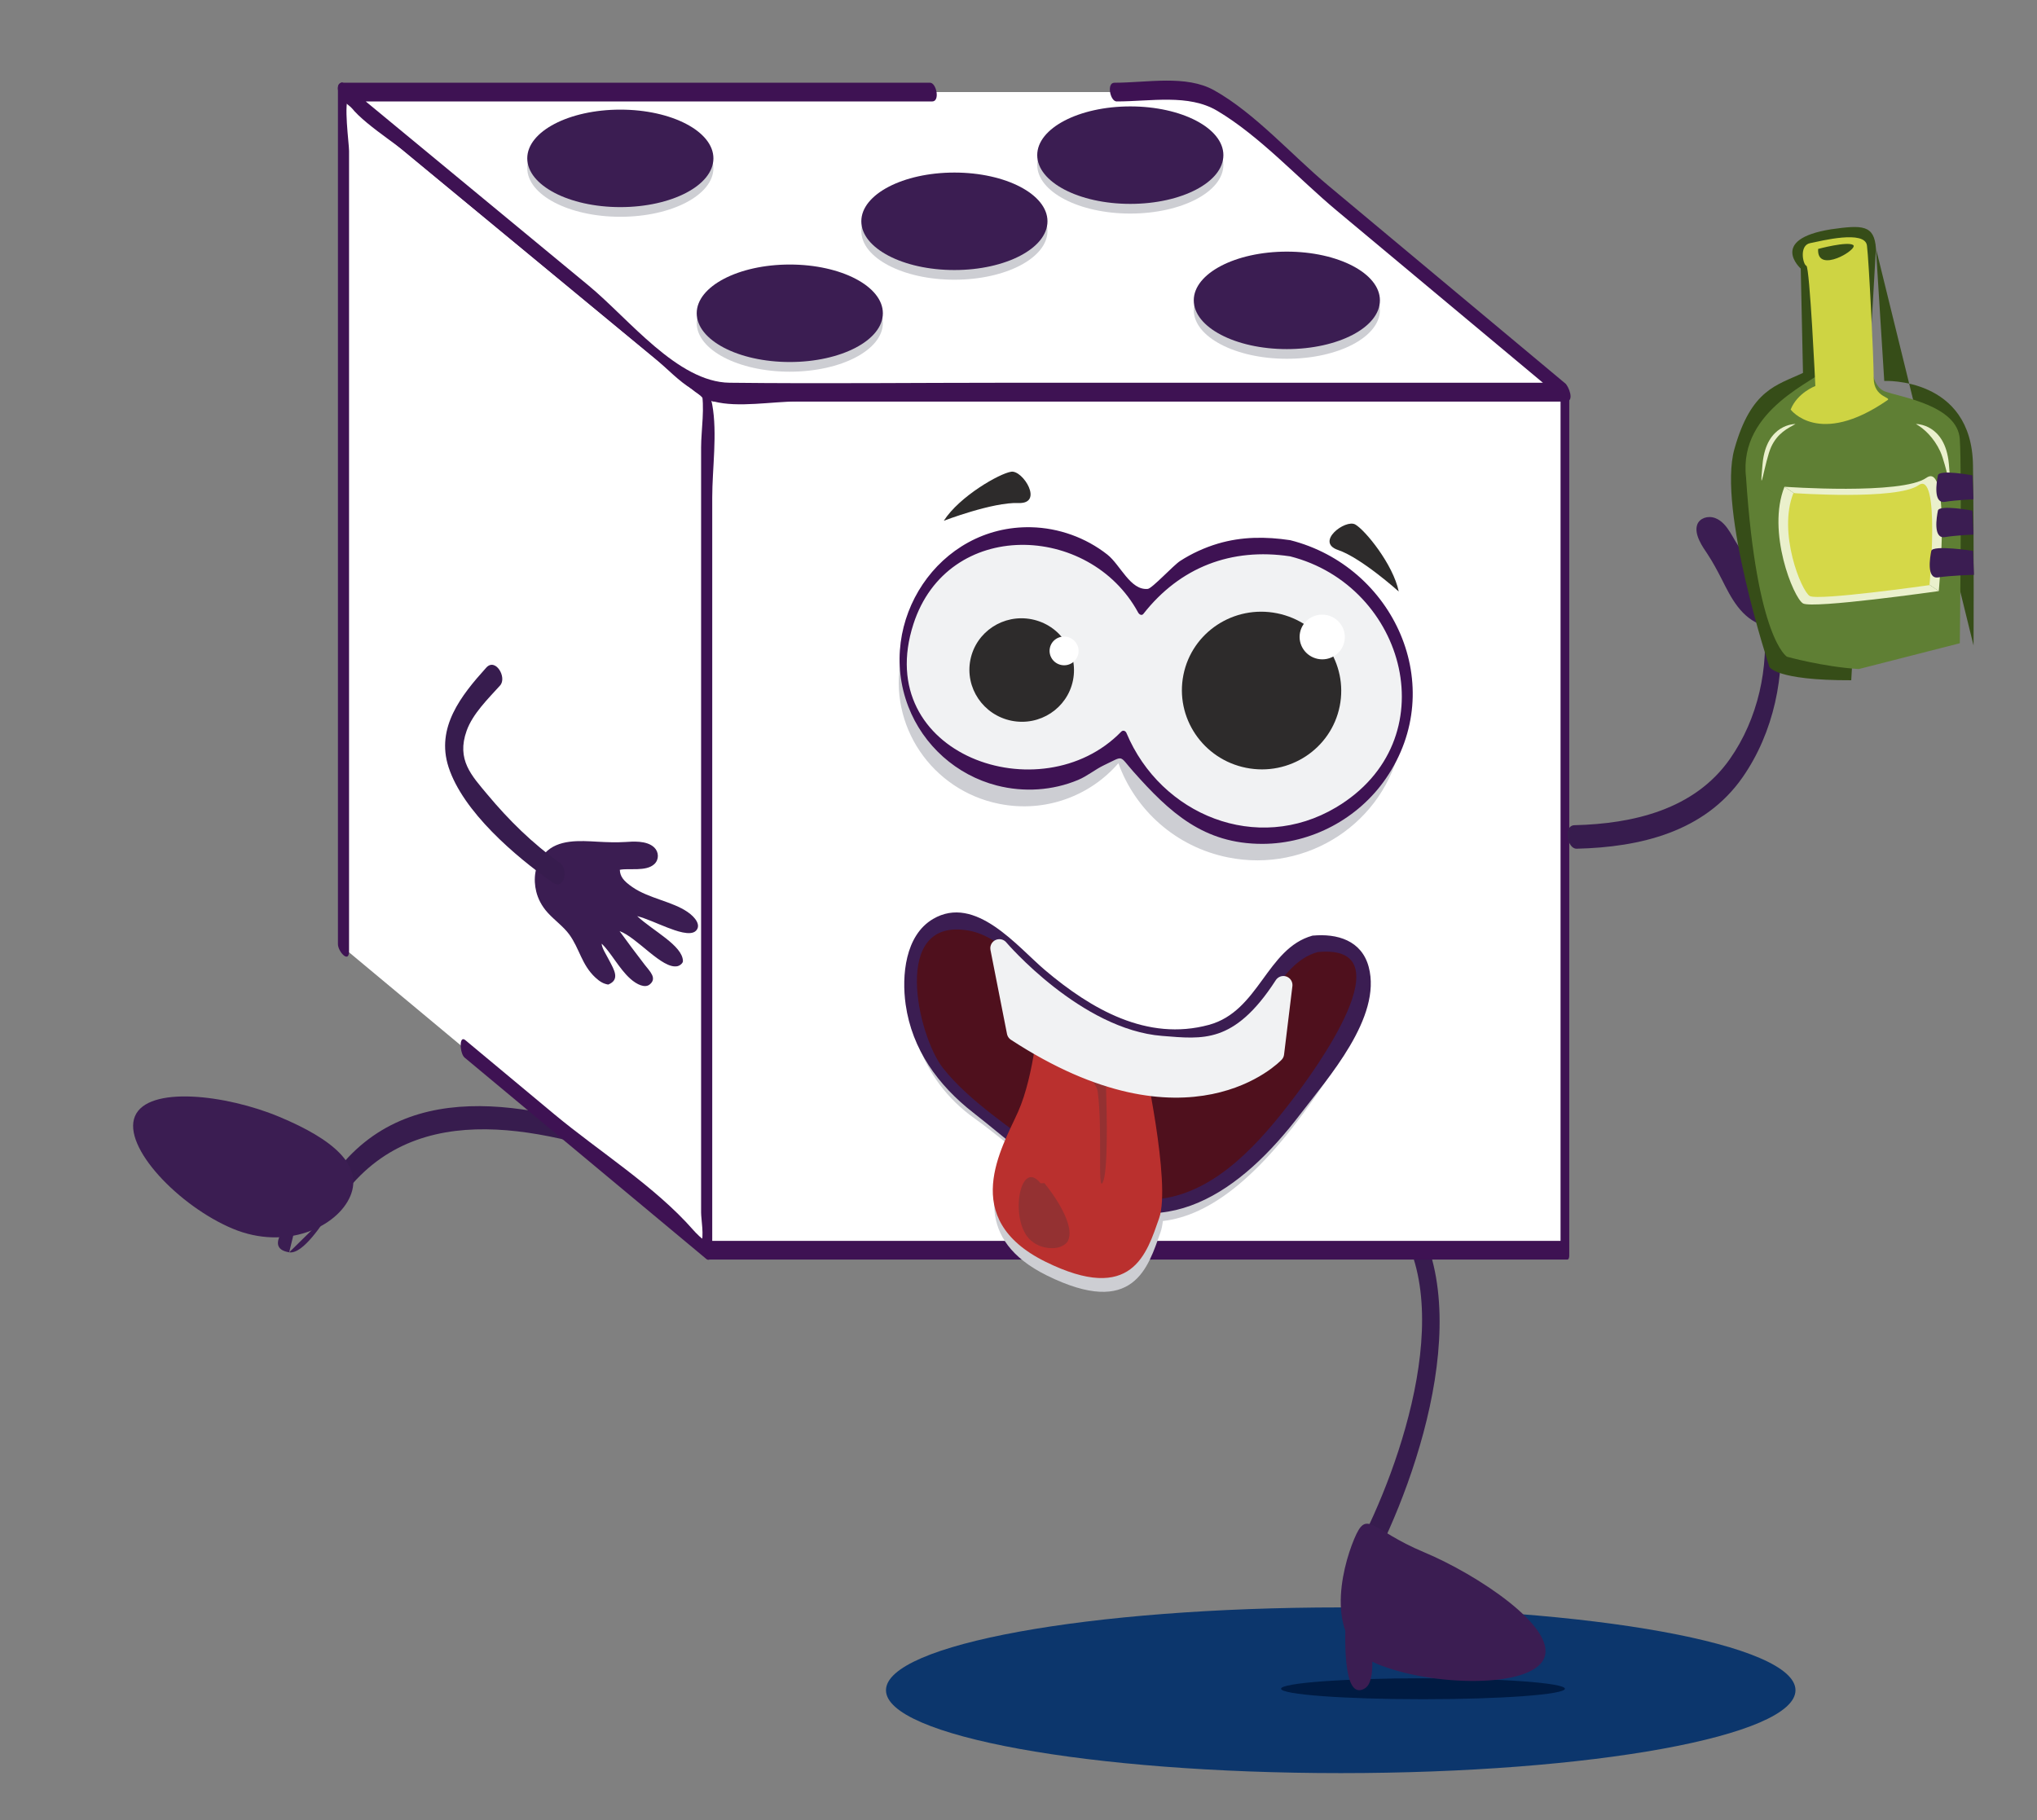 <?xml version="1.0" encoding="utf-8"?>
<!-- Generator: Adobe Illustrator 16.0.0, SVG Export Plug-In . SVG Version: 6.00 Build 0)  -->
<!DOCTYPE svg PUBLIC "-//W3C//DTD SVG 1.1//EN" "http://www.w3.org/Graphics/SVG/1.1/DTD/svg11.dtd">
<svg version="1.1" id="Capa_1" xmlns="http://www.w3.org/2000/svg" xmlns:xlink="http://www.w3.org/1999/xlink" x="0px" y="0px"
	 width="157.779px" height="141px" viewBox="0 0 157.779 141" enable-background="new 0 0 157.779 141" xml:space="preserve">
<rect x="0" y="0" width="157.779" height="141" fill="#808080" stroke="none"/>
<path fill-rule="evenodd" clip-rule="evenodd" fill="#0C366C" d="M139.072,130.938c0,3.546-15.771,6.421-35.223,6.421
	c-19.453,0-35.224-2.875-35.224-6.421c0-3.543,15.771-6.415,35.224-6.415C123.302,124.523,139.072,127.396,139.072,130.938"/>
<path fill-rule="evenodd" clip-rule="evenodd" fill="#001B42" d="M121.212,130.823c0,0.449-4.922,0.812-10.993,0.812
	s-10.993-0.362-10.993-0.812c0-0.446,4.922-0.811,10.993-0.811S121.212,130.377,121.212,130.823"/>
<path fill="#371C4E" d="M107.266,93.599c6.053,6.435,1.228,20.067-2.205,26.513c-0.385,0.723,0.59,2.287,1.07,1.386
	c3.861-7.25,8.793-21.895,2.007-29.109C107.302,91.5,106.619,92.912,107.266,93.599"/>
<path fill="#371C4E" d="M49.477,88.275c-8.34-2.85-18.576-5.188-24.17,3.524c-0.299,0.466,0.43,2.039,0.651,1.693
	c5.532-8.618,15.573-6.237,23.802-3.427C50.209,90.221,49.993,88.452,49.477,88.275"/>
<polygon fill="#FFFFFF" points="121.212,96.851 114.489,96.851 108.012,96.851 54.735,96.851 54.735,30.374 121.212,30.374 "/>
<path fill="#3E1253" d="M121.018,96.127H54.542c0.177,0.342,0.354,0.684,0.531,1.025V38.913c0-1.448-0.905-6.849,0-8.062
	c-0.141,0.189,0.063,0.324,0.788,0.247c1.449-0.154,3.013,0,4.468,0h33.794h27.282c-0.177-0.342-0.354-0.684-0.53-1.025V96.55
	c0,0.451,0.674,1.567,0.674,0.603V30.676c0-0.275-0.154-1.026-0.531-1.026H54.542c-0.152,0-0.144,0.347-0.144,0.424V96.55
	c0,0.275,0.155,1.026,0.532,1.026h66.475C121.721,97.576,121.49,96.127,121.018,96.127"/>
<polyline fill="#FFFFFF" points="26.606,73.415 26.606,7.133 54.736,30.375 54.736,96.852 38.446,83.28 36.015,81.254 "/>
<path fill="#3E1253" d="M27.037,73.692V34.125V11.696c0-0.605-0.451-3.759,0-4.238c-0.768,0.816,3.171,3.35,4.082,4.104
	c6.54,5.402,13.079,10.806,19.618,16.209c0.922,0.762,1.848,1.775,2.881,2.38c1.016,0.595,1.004,1.333,0.687,0.026
	c0.32,1.318,0,3.14,0,4.482v49.596v9.678c0,0.506,0.247,1.885,0,2.331c-0.313,0.57,0.494-0.116,0.411-0.129
	c-0.272-0.041-0.851-0.657-1.021-0.852c-2.956-3.375-7.322-6.101-10.77-8.972c-2.295-1.911-4.59-3.823-6.884-5.735
	c-0.504-0.42-0.434,1.038-0.054,1.354c6.24,5.2,12.48,10.399,18.722,15.599c0.271,0.225,0.458-0.195,0.458-0.401v-45.91V38.551
	c0-2.27,0.408-4.97,0-7.211c-0.644-3.532-5.843-6.137-8.507-8.338C39.985,17.486,33.31,11.97,26.633,6.455
	c-0.271-0.224-0.458,0.193-0.458,0.401v66.282C26.175,73.71,27.037,74.668,27.037,73.692"/>
<polyline fill="#FFFFFF" points="86.404,7.132 93.378,7.132 121.212,30.374 54.735,30.374 26.606,7.132 72.119,7.132 "/>
<path fill="#3E1253" d="M86.49,7.858c2.66,0,5.563-0.596,7.784,0.721c3.303,1.956,6.303,5.263,9.243,7.718
	c5.89,4.918,11.78,9.836,17.67,14.754c-0.021-0.467-0.041-0.935-0.062-1.401H78.05c-7.178,0-14.361,0.082-21.538,0
	c-4.032-0.047-7.791-4.943-10.922-7.529c-6.319-5.222-12.64-10.443-18.958-15.665c0.02,0.468,0.04,0.935,0.061,1.403h45.513
	c0.623,0,0.327-1.451-0.172-1.451H26.521c-0.679,0-0.215,1.174,0.062,1.402c5.451,4.505,10.903,9.01,16.356,13.515
	c3.18,2.628,6.36,5.255,9.541,7.883c0.964,0.797,1.694,1.591,2.824,1.894c1.85,0.494,4.529,0,6.432,0h11.816h29.467h18.279
	c0.681,0,0.213-1.175-0.062-1.403c-6.133-5.121-12.265-10.241-18.397-15.362c-2.755-2.301-5.649-5.582-8.788-7.338
	c-2.183-1.222-5.189-0.59-7.732-0.59C85.695,6.407,85.991,7.858,86.49,7.858"/>
<g>
	<path fill="#CDCED3" d="M55.259,13.019c0,2.085-3.229,3.775-7.21,3.775s-7.209-1.69-7.209-3.775c0-2.086,3.228-3.776,7.209-3.776
		S55.259,10.933,55.259,13.019"/>
	<path fill="#3B1D52" d="M55.259,12.267c0,2.087-3.229,3.777-7.21,3.777s-7.209-1.69-7.209-3.777c0-2.086,3.228-3.774,7.209-3.774
		S55.259,10.181,55.259,12.267"/>
</g>
<g>
	<path fill="#CDCED3" d="M101.97,74.185c-2.449,0.307-3.635,5.329-6.638,6.45c-3.004,1.121-7.965,2.53-16.318-5.663
		c-8.352-8.195-12.264,5.48-3.509,11.685c0.92,0.656,1.825,1.38,2.727,2.119c-1.354,2.974-2.783,7.243,2.848,10.029
		c6.753,3.338,7.853-0.652,8.812-3.355c0.083-0.236,0.141-0.527,0.18-0.86c3.611-0.419,7.716-3.366,12.745-11.032
		C108.833,74.909,104.42,73.876,101.97,74.185"/>
	<path fill="#4F101D" d="M101.859,73.119c-2.449,0.309-3.636,5.331-6.64,6.452c-3.003,1.121-7.963,2.528-16.315-5.665
		c-8.353-8.193-12.264,5.483-3.51,11.686c7.83,5.577,14.634,16.224,27.311-3.101C108.724,73.844,104.309,72.811,101.859,73.119"/>
	<path fill="#3B1D52" d="M101.657,72.483c-3.559,0.987-4.122,5.852-8.021,6.911c-4.78,1.297-9.114-1.215-12.682-4.231
		c-2.138-1.807-5.394-5.906-8.685-3.972c-2.168,1.274-2.433,4.404-2.121,6.619c0.493,3.498,2.517,6.262,5.24,8.389
		c2.503,1.956,4.91,4.138,7.581,5.865c7.136,4.611,13.163,0.264,17.762-5.77c2.1-2.755,6.33-7.482,5.283-11.393
		C105.467,72.858,103.579,72.296,101.657,72.483c-0.467,0.045-0.133,1.325,0.404,1.272c7.022-0.682-0.291,9.249-1.91,11.372
		c-2.486,3.265-5.819,7.125-10.146,7.73c-3.337,0.468-6.292-1.367-8.831-3.301c-2.628-2.001-6.13-4.251-8.15-6.836
		C71.085,80.241,68.946,71,75.041,72.093c2.632,0.471,4.626,3.313,6.616,4.894c1.738,1.381,3.625,2.628,5.728,3.381
		c2.38,0.851,4.879,0.928,7.279,0.107c3.432-1.173,4.173-5.826,7.397-6.721C102.551,73.619,102.16,72.343,101.657,72.483"/>
	<path fill="#BA302E" d="M88.52,81.729c0,0,2.218,9.95,1.259,12.654c-0.957,2.702-2.057,6.694-8.811,3.355
		c-6.751-3.342-3.354-8.814-2.103-11.63c1.253-2.816,1.629-7.563,1.611-7.955C80.459,77.761,88.52,81.729,88.52,81.729"/>
	<path fill="#943132" d="M80.895,91.655c0.626,0.76,2.516,3.333,1.782,4.549c-0.559,0.714-1.943,0.581-2.66,0.022
		c-1.93-1.292-1.088-6.65,0.583-4.558"/>
	<path fill="#943132" d="M87.015,83.309c0,0-1.362,0.345-1.341,1.035c0.066,2.09,0.153,6.415-0.255,7.248
		c-0.429,0.88-0.001-3.99-0.395-7.044c-0.102-0.793-1.784-2.151-2.027-2.566L87.015,83.309z"/>
	<path fill="#F1F2F3" d="M99.408,76.311l-0.646,5.302c0,0-6.673,7.101-20.075-1.651l-1.28-6.505c0,0,5.932,6.972,12.546,7.491
		C93.132,81.197,95.972,81.642,99.408,76.311"/>
	
		<path fill="none" stroke="#F1F2F3" stroke-width="1.403" stroke-linecap="round" stroke-linejoin="round" stroke-miterlimit="10" d="
		M99.408,76.311l-0.646,5.302c0,0-6.673,7.101-20.075-1.651l-1.28-6.505c0,0,5.932,6.972,12.546,7.491
		C93.132,81.197,95.972,81.642,99.408,76.311z"/>
</g>
<path fill-rule="evenodd" clip-rule="evenodd" fill="#3B1D52" d="M139.984,40.774c0.583-0.883,1.167-1.819,1.764-2.801
	c0.337-0.554,0.595-1.334,1.472-0.92c0.49,0.235,0.549,0.908,0.315,1.594c-0.365,1.08-1.4,2.168-1.729,3.078
	c0.36-0.144,0.687-0.603,1.098-1.045c0.568-0.606,1.142-1.347,2.067-0.603c0.136,0.365,0.117,0.687-0.042,1.133
	c-0.493,1.384-1.762,1.982-2.523,3.154c-0.416,0.639-0.567,1.459-0.902,2.17c-0.317,0.674-0.792,1.142-1.302,1.467
	c-0.88,0.556-2.187,0.919-3.614,0.46c-1.737-0.56-2.518-2.189-3.206-3.546c-0.349-0.688-0.717-1.379-1.151-2.034
	c-0.297-0.445-1.069-1.498-0.757-2.271c0.183-0.455,0.799-0.697,1.394-0.47c1.001,0.388,1.387,1.733,1.947,2.363
	c0.532-0.209,0.774-0.546,0.921-1.423c0.253-1.53-0.489-3.312-0.253-4.743c0.12-0.728,0.539-1.38,1.224-1.148
	c0.703,0.238,0.862,1.492,0.947,2.187c0.107,0.896,0.13,1.761,0.321,2.535c0.57-1.573,0.548-4.172,1.842-4.633
	c0.175-0.063,0.524,0.096,0.676,0.266C141.388,36.57,139.779,39.283,139.984,40.774"/>
<path fill="#371C4E" d="M136.605,47.943c0.438,3.752-0.431,7.748-2.622,10.865c-2.747,3.909-7.484,5.009-12.026,5.118
	c-0.893,0.021-0.576,1.84,0.164,1.822c4.932-0.117,9.907-1.303,12.854-5.533c2.413-3.466,3.34-7.931,2.855-12.086
	C137.718,47.163,136.462,46.706,136.605,47.943"/>
<path fill-rule="evenodd" clip-rule="evenodd" fill="#3B1D52" d="M52.46,74.851c0.196-0.036,0.441-0.235,0.438-0.399
	c-0.021-1.2-2.325-2.342-3.545-3.483c0.742,0.197,1.514,0.569,2.339,0.886c0.638,0.243,1.794,0.682,2.216,0.247
	c0.41-0.422-0.04-1.034-0.648-1.452c-1.195-0.822-2.991-1.045-4.269-1.923c-0.731-0.506-0.957-0.844-0.983-1.346
	c0.725-0.147,2.031,0.157,2.673-0.44c0.38-0.356,0.351-0.937,0.004-1.279c-0.59-0.586-1.753-0.463-2.236-0.435
	c-0.708,0.044-1.43,0.019-2.142-0.021c-1.407-0.079-3.08-0.206-4.097,0.88c-0.834,0.894-0.903,2.06-0.674,2.985
	c0.133,0.535,0.405,1.108,0.905,1.653c0.528,0.576,1.207,1.058,1.649,1.662c0.808,1.11,0.956,2.351,2.031,3.347
	c0.348,0.321,0.626,0.479,0.99,0.539c0.937-0.38,0.452-1.149,0.084-1.857c-0.266-0.514-0.574-0.969-0.594-1.311
	c0.705,0.659,1.356,1.94,2.204,2.702c0.536,0.486,1.148,0.742,1.503,0.47c0.628-0.488,0.015-1.035-0.373-1.541
	c-0.688-0.897-1.342-1.765-1.947-2.606C49.369,72.636,51.285,75.083,52.46,74.851"/>
<path fill="#371C4E" d="M37.665,51.719c-1.955,2.166-3.911,4.636-2.925,7.698c1.117,3.459,5.172,6.921,8.04,8.935
	c0.946,0.664,1.278-1.023,0.57-1.521c-2.096-1.473-3.953-3.311-5.593-5.277c-1.232-1.478-2.418-2.698-1.61-4.952
	c0.472-1.316,1.669-2.481,2.586-3.497C39.294,52.483,38.377,50.93,37.665,51.719"/>
<path fill="#364D18" d="M143.391,52.698c-5.909,0.017-6.343-1.043-6.343-1.043s-4.014-12.187-2.71-16.856
	c1.303-4.672,3.317-4.955,5.315-5.911l-0.173-8.082c0,0-2.521-2.259,2.345-3.043c2.442-0.347,3.35-0.343,3.478,1.479"/>
<path fill="#364D18" d="M145.303,19.241l0.645,10.269c0,0,6.785-0.319,6.873,6.548c0.086,6.866,0.043,13.948,0.043,13.948"/>
<path fill="#5F7F34" d="M143.976,51.83c-2.78-0.174-5.562-0.955-5.562-0.955s-2.346-1.348-3.172-13.905
	c-0.608-5.301,5.563-7.517,6.302-8.472c0.738-0.957,0.043-3.506,0.043-3.506l3.432,0.94l-0.086,1.756c0,0-0.122,2.214,1.095,2.646
	c1.216,0.436,5.596,1.073,5.771,3.68c0.174,2.608,0,15.817,0,15.817"/>
<path fill="#CED443" d="M138.698,31.726c0,0,2.172,2.941,7.474-0.709c0.435-0.26-1.043-0.174-1.043-1.737
	c0-1.565-0.366-9.03-0.521-10.254c-0.155-1.228-3.534-0.363-4.403-0.19c-0.869,0.174-0.55,1.666-0.29,1.754
	c0.262,0.086,0.696,9.313,0.696,9.313S139.219,30.423,138.698,31.726"/>
<path fill="#EAF0CC" d="M150.17,45.79c0,0-9.777,1.392-10.517,0.955c-0.737-0.433-2.824-5.56-1.434-9.037"/>
<path fill="#EAF0CC" d="M138.22,37.708c0,0,9.082,0.652,10.994-0.694c1.912-1.349,0.956,8.776,0.956,8.776"/>
<path fill="#D5D848" d="M138.911,38.198c0,0,8.01,0.574,9.696-0.612c1.687-1.188,0.844,7.742,0.844,7.742s-8.624,1.225-9.275,0.842
	C139.525,45.787,137.685,41.265,138.911,38.198"/>
<path fill="#EAF0CC" d="M148.402,32.847c0,0,2.26-0.049,2.55,3.08c0.289,3.13-0.174,0.115-0.667-0.957
	C149.793,33.9,149.012,33.186,148.402,32.847"/>
<path fill="#EAF0CC" d="M139.072,32.847c0,0-2.26-0.049-2.549,3.08c-0.29,3.13,0.174-0.231,0.666-1.305
	C137.683,33.552,138.464,33.186,139.072,32.847"/>
<path fill="#364D18" d="M140.827,19.284c0,0,2.25-0.606,2.711-0.305C143.999,19.284,140.697,21.284,140.827,19.284"/>
<path fill-rule="evenodd" clip-rule="evenodd" fill="#3B1D52" d="M152.78,36.825c0,0-2.578-0.487-2.676,0
	c-0.098,0.49-0.39,2.197,0.536,2.052c0.927-0.147,2.218-0.196,2.218-0.196"/>
<path fill-rule="evenodd" clip-rule="evenodd" fill="#3B1D52" d="M152.78,39.558c0,0-2.578-0.489-2.676,0
	c-0.098,0.488-0.39,2.195,0.536,2.05c0.927-0.146,2.218-0.194,2.218-0.194"/>
<path fill-rule="evenodd" clip-rule="evenodd" fill="#3B1D52" d="M152.819,42.673c0,0-3.131-0.481-3.229,0.007
	c-0.098,0.489-0.39,2.196,0.537,2.051c0.926-0.147,2.77-0.202,2.77-0.202"/>
<path fill-rule="evenodd" clip-rule="evenodd" fill="#3B1D52" d="M104.889,119.226c1-2.391,1.266-0.715,5.397,1.015
	c4.133,1.728,10.319,5.82,9.319,8.211c-1,2.39-8.808,2.175-12.94,0.447S103.889,121.619,104.889,119.226"/>
<path fill-rule="evenodd" clip-rule="evenodd" fill="#3B1D52" d="M10.453,86.472c1-2.391,7.059-1.68,11.191,0.05
	c4.133,1.728,6.495,3.733,5.494,6.125c-0.999,2.392-4.983,4.264-9.116,2.535C13.891,93.452,9.453,88.865,10.453,86.472"/>
<path fill-rule="evenodd" clip-rule="evenodd" fill="#3B1D52" d="M22.4,97.014c1.079,0.174,2.634-2.313,3.231-3.177"/>
<path fill-rule="evenodd" clip-rule="evenodd" fill="#3B1D52" d="M23.169,93.841c-0.457,0.523-2.928,2.828-0.769,3.173"/>
<path fill-rule="evenodd" clip-rule="evenodd" fill="#3B1D52" d="M104.225,125.456c0,0.695-0.348,6.488,1.506,5.33
	c0.927-0.58,0.464-3.475,0.348-4.518"/>
<g>
	<path fill="#CDCED3" d="M99.547,44.372c-4.561-0.914-9.023,1.008-11.528,4.541c-1.257-2.671-3.732-4.738-6.87-5.37
		c-5.23-1.049-10.312,2.294-11.35,7.465c-1.037,5.173,2.36,10.214,7.59,11.263c3.558,0.715,7.044-0.604,9.238-3.147
		c1.3,3.609,4.425,6.481,8.494,7.298c6.157,1.236,12.139-2.699,13.36-8.788C109.703,51.546,105.704,45.607,99.547,44.372"/>
	<path fill="#F1F2F3" d="M99.928,42.47c-4.561-0.915-9.022,1.008-11.527,4.541c-1.257-2.67-3.733-4.74-6.872-5.37
		c-5.229-1.049-10.311,2.293-11.347,7.463c-1.037,5.173,2.36,10.215,7.589,11.266c3.557,0.714,7.044-0.604,9.237-3.148
		c1.302,3.611,4.426,6.48,8.494,7.3c6.158,1.234,12.141-2.699,13.362-8.788C110.086,49.644,106.085,43.706,99.928,42.47"/>
	<path fill="#3E1253" d="M99.938,41.847c-1.897-0.285-3.755-0.282-5.604,0.266c-1.023,0.304-2.027,0.764-2.925,1.344
		c-0.521,0.337-2.172,2.131-2.503,2.164c-1.354,0.135-2.124-1.865-3.137-2.661c-1.674-1.317-3.772-2.067-5.899-2.116
		c-7.176-0.162-12.046,7.308-9.516,13.889c1.16,3.018,3.734,5.317,6.862,6.119c2.077,0.534,4.304,0.399,6.289-0.432
		c0.728-0.304,1.325-0.821,2.024-1.15c1.565-0.736,1.104-0.796,2.261,0.507c2.802,3.154,5.44,5.604,9.996,5.595
		c3.796-0.007,7.431-1.954,9.571-5.079C112.24,53.167,107.959,43.877,99.938,41.847c-0.399-0.102-0.494,1.127-0.02,1.249
		c9.009,2.28,12.263,14.277,3.568,19.451c-6.125,3.643-13.572,0.591-16.234-5.761c-0.072-0.174-0.269-0.246-0.406-0.104
		c-6.174,6.362-19.374,1.803-16.096-8.335c2.658-8.227,13.641-7.839,17.406-0.896c0.079,0.144,0.272,0.273,0.407,0.104
		c2.84-3.622,6.816-5.139,11.354-4.458C100.352,43.16,100.416,41.917,99.938,41.847"/>
	<path fill="#2D2B2B" d="M103.769,54.709c-0.664,3.306-3.912,5.441-7.254,4.771c-3.343-0.67-5.514-3.894-4.851-7.201
		c0.662-3.304,3.911-5.44,7.253-4.769C102.261,48.181,104.432,51.405,103.769,54.709"/>
	<path fill="#2D2B2B" d="M83.11,52.703c-0.436,2.169-2.567,3.571-4.761,3.131c-2.193-0.441-3.619-2.556-3.185-4.726
		c0.436-2.169,2.567-3.571,4.761-3.131C82.12,48.418,83.545,50.536,83.11,52.703"/>
	<path fill="#FFFFFF" d="M83.523,50.646c-0.122,0.602-0.712,0.992-1.322,0.869c-0.608-0.122-1.004-0.708-0.883-1.311
		c0.119-0.602,0.713-0.992,1.321-0.869C83.248,49.458,83.644,50.044,83.523,50.646"/>
	<path fill="#FFFFFF" d="M104.132,49.69c-0.188,0.938-1.11,1.544-2.06,1.353c-0.946-0.19-1.564-1.103-1.376-2.042
		c0.188-0.936,1.11-1.543,2.06-1.353C103.704,47.838,104.321,48.753,104.132,49.69"/>
	<path fill="#2D2B2B" d="M73.104,40.342c0,0,3.787-1.453,5.777-1.374c1.99,0.079,0.355-2.559-0.553-2.426
		C77.422,36.675,74.315,38.45,73.104,40.342"/>
	<path fill="#2D2B2B" d="M108.342,45.824c0,0-2.888-2.602-4.695-3.215c-1.808-0.613,0.562-2.41,1.326-1.979
		C105.737,41.06,107.907,43.715,108.342,45.824"/>
</g>
<g>
	<path fill="#CDCED3" d="M94.759,12.769c0,2.085-3.229,3.775-7.21,3.775s-7.209-1.69-7.209-3.775c0-2.086,3.228-3.776,7.209-3.776
		S94.759,10.683,94.759,12.769"/>
	<path fill="#3B1D52" d="M94.759,12.017c0,2.087-3.229,3.777-7.21,3.777s-7.209-1.69-7.209-3.777c0-2.086,3.228-3.774,7.209-3.774
		S94.759,9.931,94.759,12.017"/>
</g>
<g>
	<path fill="#CDCED3" d="M68.384,25.019c0,2.085-3.229,3.775-7.21,3.775s-7.209-1.69-7.209-3.775c0-2.086,3.228-3.776,7.209-3.776
		S68.384,22.933,68.384,25.019"/>
	<path fill="#3B1D52" d="M68.384,24.267c0,2.087-3.229,3.777-7.21,3.777s-7.209-1.69-7.209-3.777c0-2.086,3.228-3.774,7.209-3.774
		S68.384,22.181,68.384,24.267"/>
</g>
<g>
	<path fill="#CDCED3" d="M106.884,24.019c0,2.085-3.229,3.775-7.21,3.775s-7.209-1.69-7.209-3.775c0-2.086,3.228-3.776,7.209-3.776
		S106.884,21.933,106.884,24.019"/>
	<path fill="#3B1D52" d="M106.884,23.267c0,2.087-3.229,3.777-7.21,3.777s-7.209-1.69-7.209-3.777c0-2.086,3.228-3.774,7.209-3.774
		S106.884,21.181,106.884,23.267"/>
</g>
<g>
	<path fill="#CDCED3" d="M81.134,17.894c0,2.085-3.229,3.775-7.21,3.775s-7.209-1.69-7.209-3.775c0-2.086,3.228-3.776,7.209-3.776
		S81.134,15.808,81.134,17.894"/>
	<path fill="#3B1D52" d="M81.134,17.142c0,2.087-3.229,3.777-7.21,3.777s-7.209-1.69-7.209-3.777c0-2.086,3.228-3.774,7.209-3.774
		S81.134,15.056,81.134,17.142"/>
</g>
</svg>
